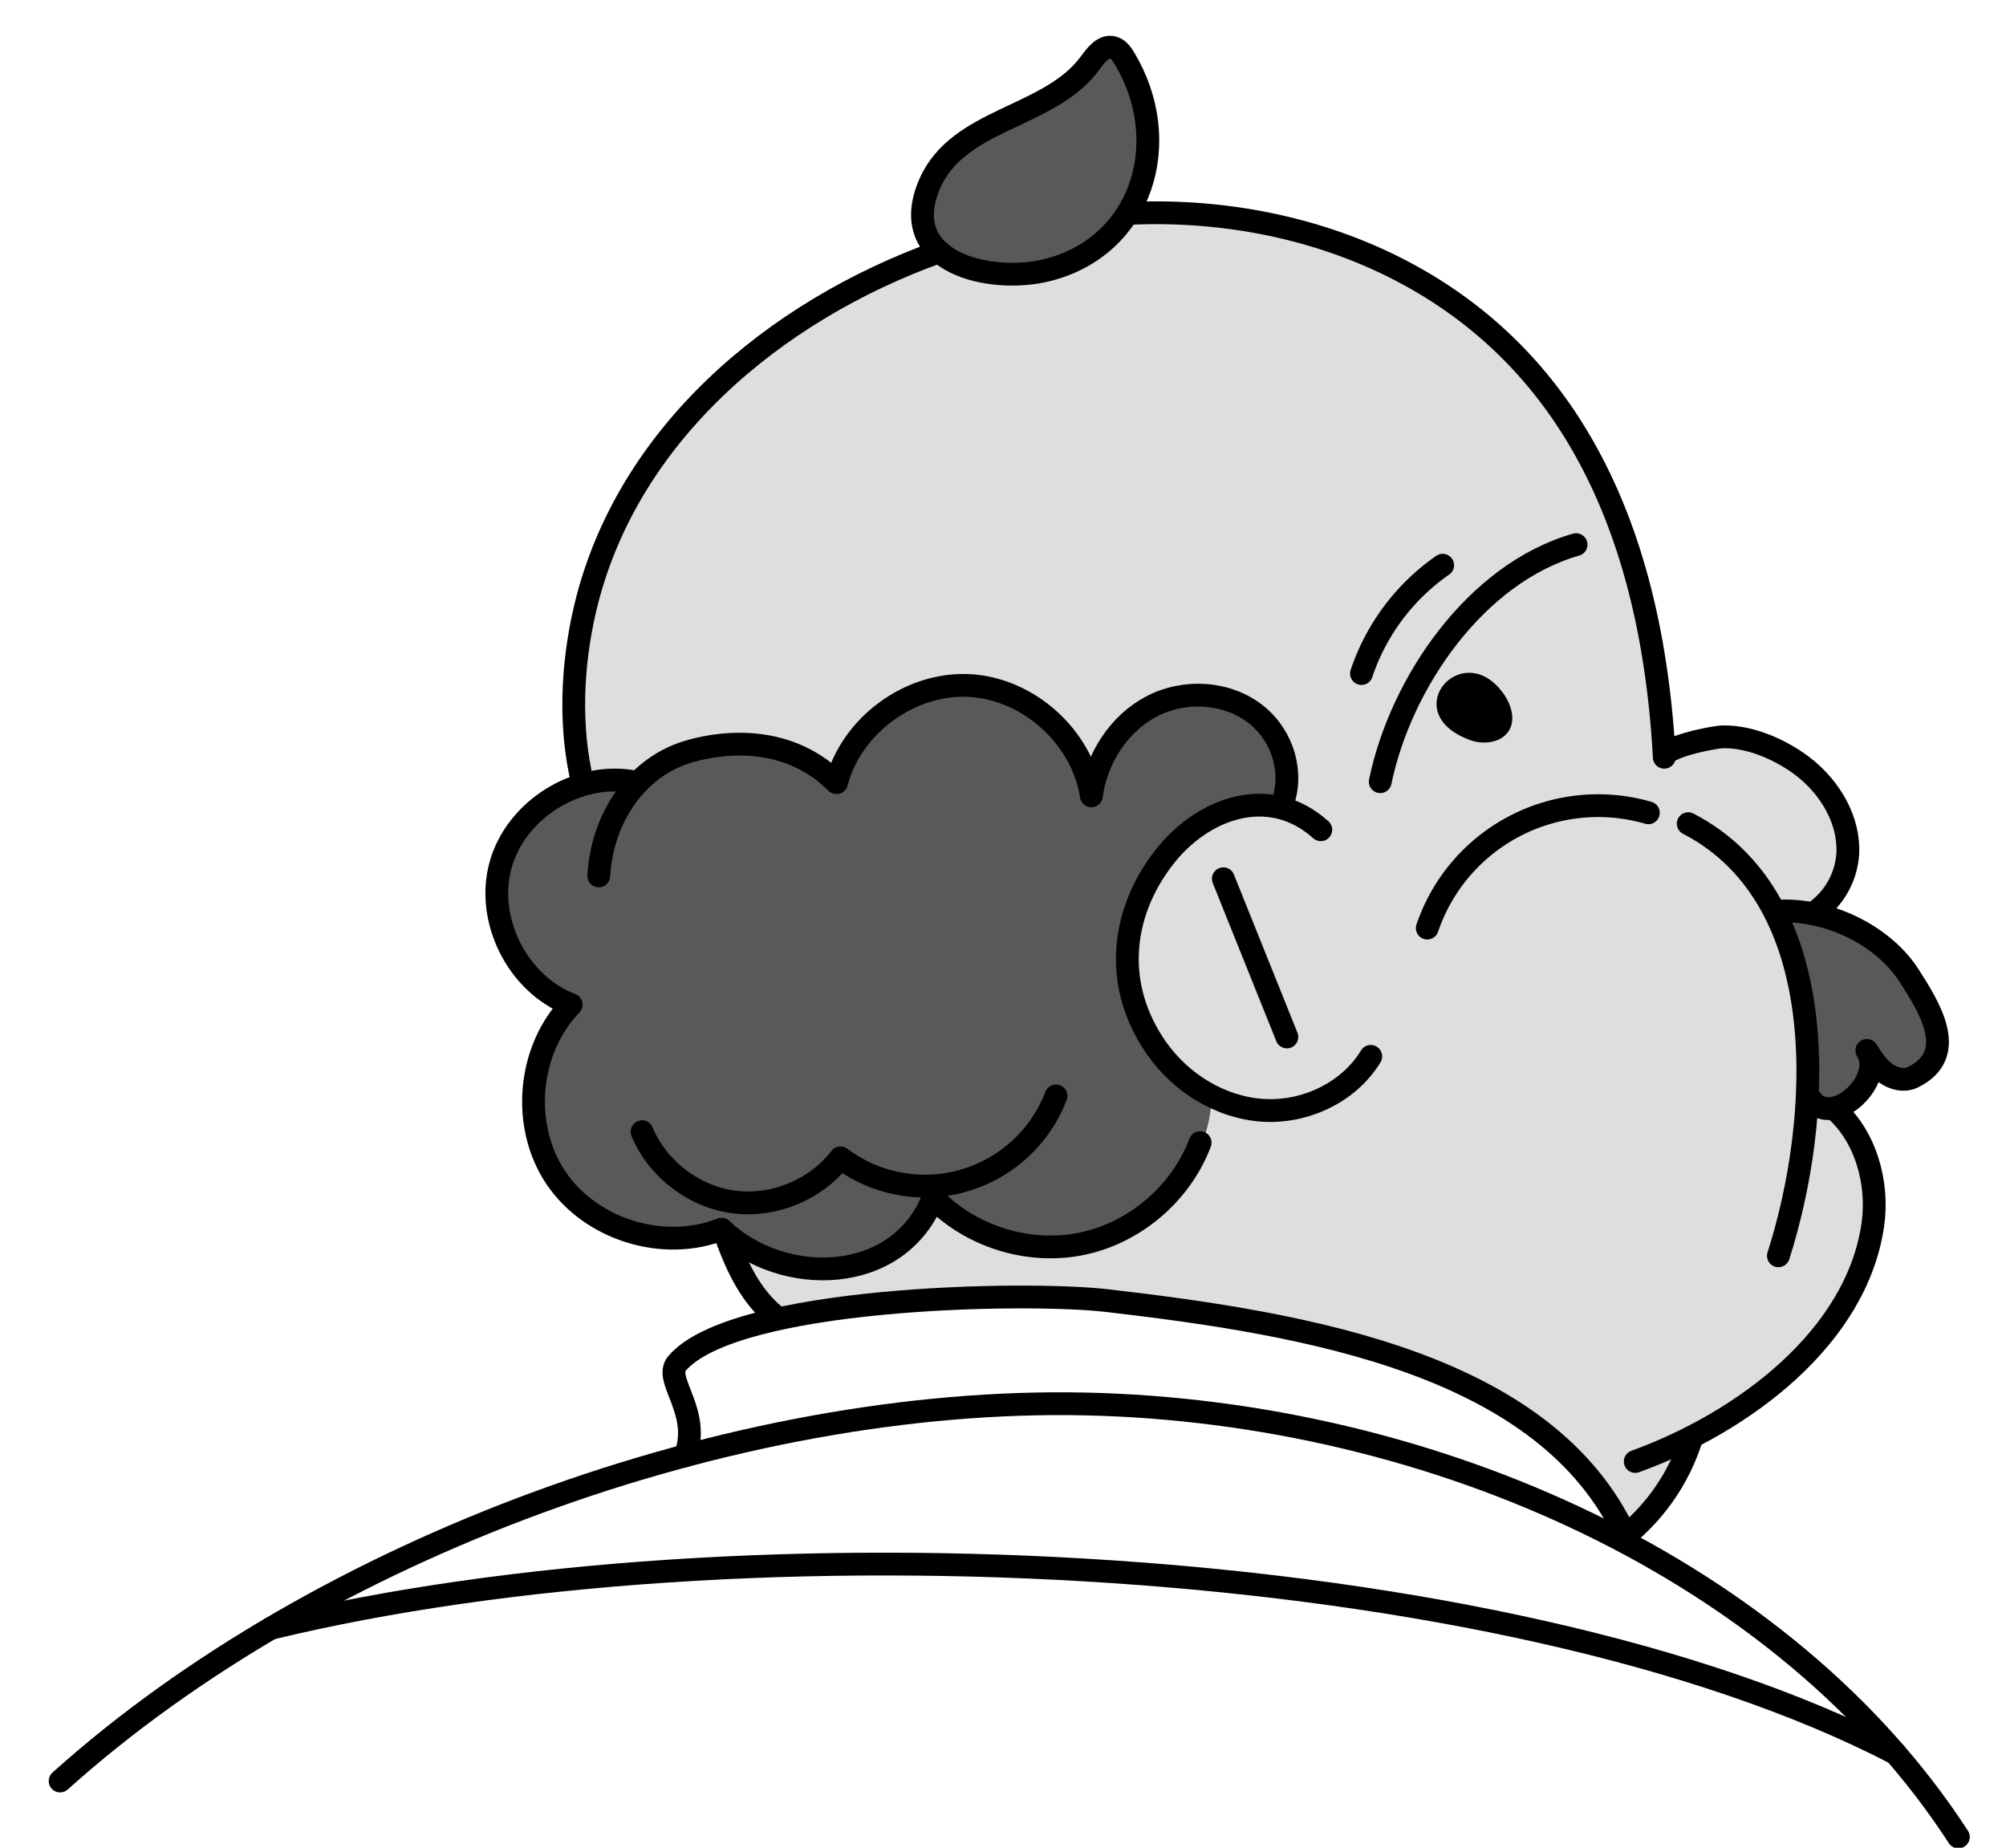 <svg xmlns="http://www.w3.org/2000/svg" viewBox="0 0 1232.41 1135.139"><defs><style>.a,.b{opacity:0.65;}.b{fill-opacity:0.2;}.c,.d{fill:none;}.c,.d,.e{stroke:#000;stroke-linecap:round;stroke-width:14px;}.c{stroke-miterlimit:10;}.d,.e{stroke-linejoin:round;}.e{fill-opacity:0.65;}</style></defs><title>EFimage</title><path class="a" d="M341.445,723.448c-20.162-31.9-16.065-78.426,9.438-106.24-31.769-16.773-48.571-42.544-47.051-76.133,1.568-34.685,47.8-70.892,80.708-59.81,35.2-31.08,116.323-24.514,129.382-.439,8.48-34.023,42.363-63.087,77.271-59.783s76.3,25.456,78.249,60.466c8.03-20.422,12.008-29.739,29.913-42.426s42.444-15.78,62.281-6.4,32,43.219,23.294,63.362c-42.962-5.8-86.158,37.267-91.18,78.615s12.812,80.87,50.5,98.6c0,44.445-38.488,78.1-74.113,88.327s-70.462.258-96.829-25.791c-9.839,23.784-26.45,35.026-51.84,39.243-25.832,4.29-60.14-1.52-78.177-19.911C405.769,776.387,358.444,750.34,341.445,723.448Z"/><path class="b" d="M758.676,808.834c83.475,16.533,203.007,50.367,240.077,134.6,20.507-10.382,20.21-18.42,30.363-39.04,3-6.085,5.451-12.517,9.539-17.929,7.06-9.344,17.792-14.486,27.555-20.425,10.376-6.312,17.836-14.3,26.788-22.241,21.791-19.323,42.358-39.729,52.758-67.7,8.409-22.616,6.457-99.9-34.015-90.905-2.03-43.391-4.362-84.131-18.37-125.852,2.744,8.171,26.61-3.149,29.819-6.089,8.464-7.757,12.679-23.318,12.378-34.525-.673-25.139-19.729-47.311-42.949-56.968s-49.693-8.507-74.142-2.619c7.88-1.9-9.519-88.371-11.337-97.176-6.535-31.66-15.819-63.211-32.8-90.976-14.769-24.144-34.84-44.622-56.134-63.267-29.294-25.649-62.017-48.48-98.632-62.323-39.734-15.023-81.9-15.373-123.742-18.362-1.415-.1-19.035,20.632-22.279,22.975a95.579,95.579,0,0,1-30.6,14.653c-20.67,5.667-49.71,7.247-67.655-6.212A294.545,294.545,0,0,0,357.327,446.138c.073,6.527-1.991,24.212,1.829,29.534,3.455,4.812,19.184,4.457,25.9,8.944a87.173,87.173,0,0,1,124.524-3.359c11.7-32.8,45.166-56.546,79.984-56.77s68.585,23.1,80.706,55.738c-3.6-9.683,21.381-32.571,27.75-37.5,12.262-9.488,30.415-18.883,46.266-16.642,37.727,0,45.673,43.323,47.463,71.055-38.778-20.177-82.3,28.136-93.34,61.624-8.371,25.388-6.249,58.191,9.153,80.759,7.287,10.677,36.688,24.34,36.36,37.506-1.642,42.394-28.634,64.918-66.2,79.067-33.858,12.753-74.6,7.228-102.943-15.589a94.193,94.193,0,0,1-59.618,37.44c-26.911,4.7-50.84-3.164-72.665-18.858l33.131,49.974C584.767,789.316,705.863,798.374,758.676,808.834Z"/><path class="c" d="M811.456,509.734c-31.621-28.389-72.751-13.366-96.391,17.153-27.337,35.292-30.737,79.591-4.6,116.964,14.928,21.344,39.185,36.5,65.172,38.243s53-10.864,66.514-33.131"/><path class="c" d="M751.57,539.846l39.041,97.2"/><path class="c" d="M1037.176,506.005c91.057,47.088,81.712,183.529,55.41,265.478"/><path class="c" d="M998.753,943.431a126.292,126.292,0,0,0,39.811-57.864"/><path class="c" d="M1004.644,897.85c66.688-24.208,136.053-76.294,145.959-145.542,3.715-25.973-4.677-54.995-24.174-71.525"/><path class="d" d="M695.421,131.028c65.365-2.72,131.987,12.6,187.074,47.813,99.32,63.481,133.851,174.151,139.977,286.362-.353-6.472,30.516-12.367,35.754-12.514,16.449-.461,34.7,7.44,47.719,16.932,17.417,12.695,30.275,33.19,29.253,54.719a47.612,47.612,0,0,1-19.471,35.531"/><path class="d" d="M357.993,481.265c-8.392-34.458-6.653-72.911,1.5-107.467C384.523,267.705,475.147,191.123,577,154.656"/><path class="c" d="M876.865,570.166a110.827,110.827,0,0,1,135.821-70.829"/><path class="c" d="M847.976,480.232c12.5-60.686,58.649-128.034,120.309-145.651"/><path class="d" d="M367.868,538.1c1.806-33.5,21.466-65.913,54.19-76.076,15.775-4.9,59.448-13.609,91.864,18.806,9.226-35.281,45.161-61.572,81.579-59.688s69.448,31.744,74.985,67.788c3.069-22.746,16.7-44.311,37.031-54.962s47.028-9.107,64.763,5.463c16.26,13.357,22.753,36.039,15.191,55.214"/><path class="d" d="M446.721,761.591c6.677,17.956,14.986,35.2,29.973,47.243"/><path class="d" d="M420.994,894.338c10.164-27.017-13.676-46.685-5.017-56.795,35.03-40.9,213.446-44.387,264.062-38.539,124.32,14.361,269.988,39.312,318.71,144.422"/><path class="d" d="M36.932,1094.146C196.514,950.757,451.644,857.861,666.753,862.51s430.6,102.788,536.391,266"/><path class="d" d="M166.329,1000.367c289.321-70.164,757.206-48.216,998.218,76.858"/><path d="M904.881,413.446c5.966.7,12.323,4.143,17.973,11.54,5.432,7.111,8.768,17.092,3.88,24.349-4.706,6.987-15.364,8.334-23.631,5.307C868.064,441.811,884.1,411.006,904.881,413.446Z"/><path class="c" d="M886.322,347.236a132.089,132.089,0,0,0-49.883,66.54"/><path class="d" d="M737.314,701.964c-11.707,31.131-40.1,55.4-72.675,62.124s-68.257-4.332-91.329-28.288c-21.121,53.852-92.634,55.168-130.017,19.332-35.738,14.159-80.453.25-101.848-31.684s-17.252-78.578,9.438-106.24c-32.945-12.583-52.838-52.2-43.252-86.139s47.265-57.3,81.925-50.785"/><path class="d" d="M394.451,695.245c9.511,22.865,31.769,39.922,56.321,43.16s50.471-7.466,65.584-27.084a86.289,86.289,0,0,0,132.423-38.057"/><path class="e" d="M669.624,38.866c3.624-4.918,8.278-11.195,14.188-9.648,3.177.831,5.285,3.772,6.978,6.585,30.64,50.909,11.231,115.323-47.194,130.071-35.234,8.893-93.365-4.484-72.442-52.88C588.723,72.358,644.64,72.771,669.624,38.866Z"/><path class="d" d="M1091.64,559.768c30.788-1.882,65.251,14.5,81.3,39.7,11.978,18.808,31.1,48.251,2.236,62.322-5.388,2.627-12.083.938-16.892-2.643s-8.137-8.765-11.353-13.829c11.835,18.635-22.531,49.569-35.149,28.958"/><path class="a" d="M1111.059,653.337c.111,9.691.808,21.357,9.3,26.033,6.867,3.783,15.962.513,20.971-5.518s6.782-14.077,7.777-21.854c3.848,9.125,17.054,11.561,25.3,6.075s11.526-16.446,10.233-26.264-6.4-18.7-12-26.869c-8.98-13.088-19.67-25.233-32.859-34.063-13.42-8.983-31.957-15.982-48.136-11.109C1104.475,589.487,1110.681,621.022,1111.059,653.337Z"/></svg>